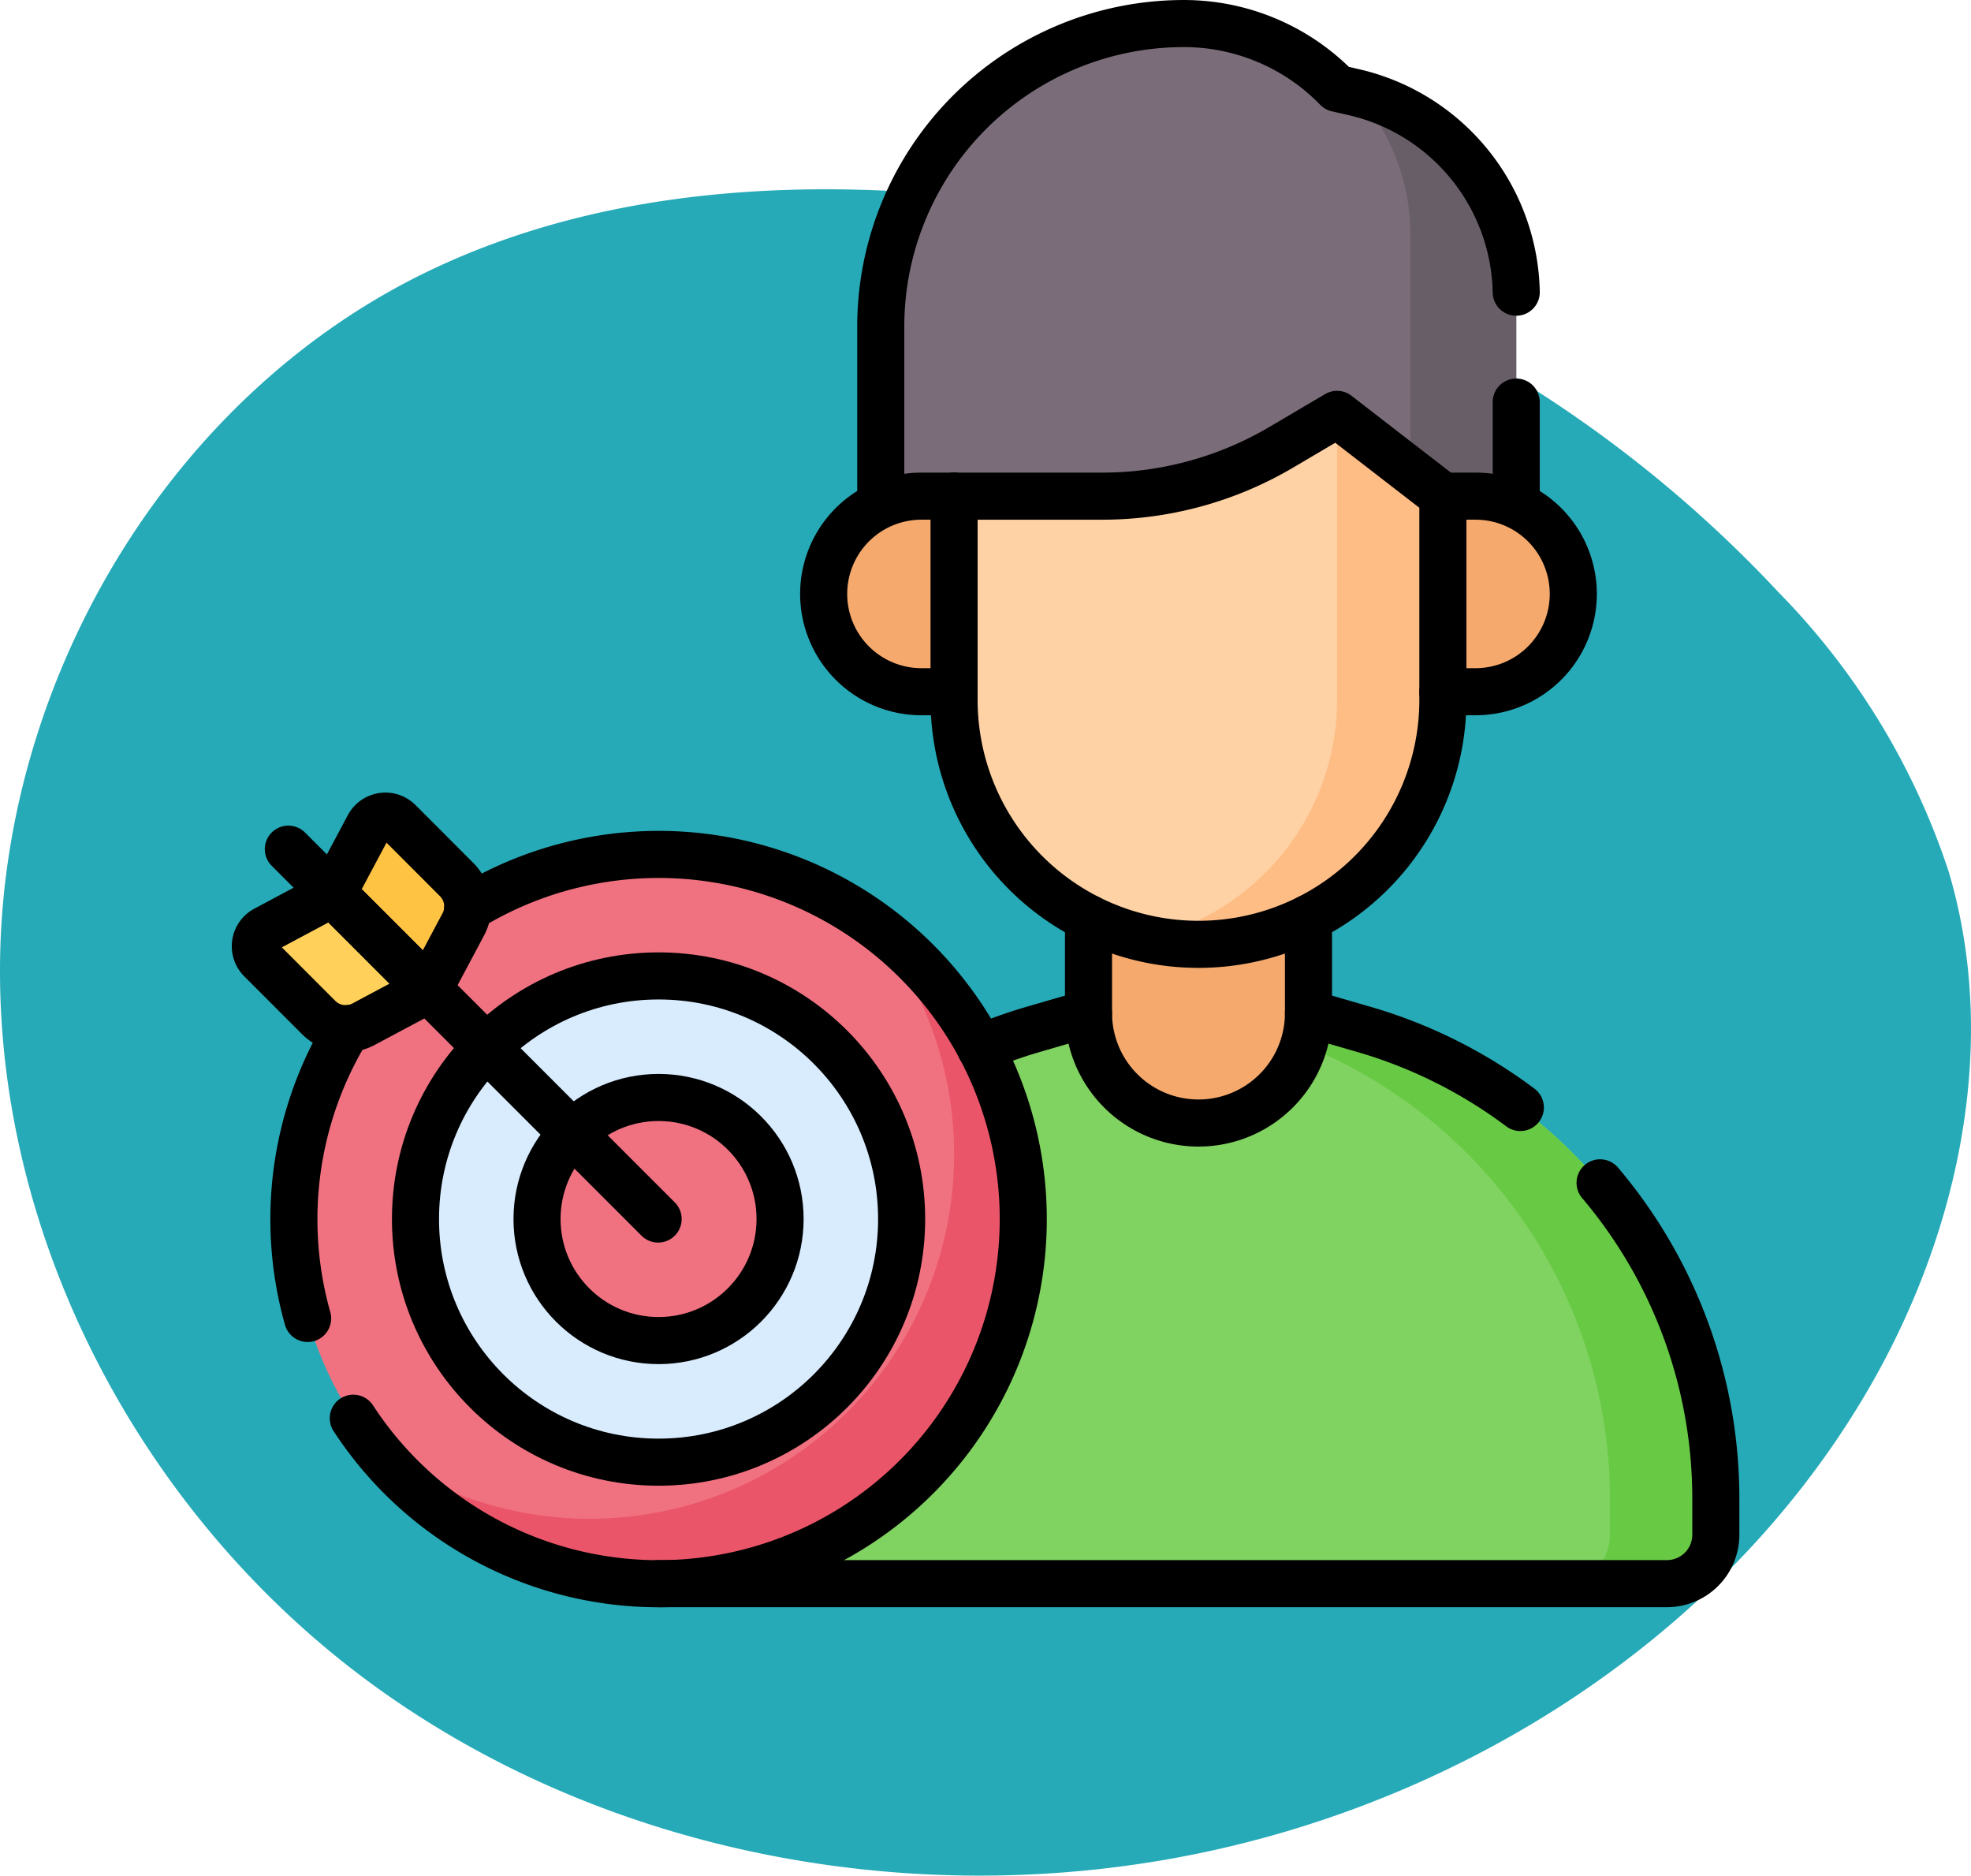 <svg xmlns="http://www.w3.org/2000/svg" xmlns:xlink="http://www.w3.org/1999/xlink" width="78.501" height="74.687" viewBox="0 0 78.501 74.687">
  <defs>
    <clipPath id="clip-path">
      <rect id="Rectángulo_401465" data-name="Rectángulo 401465" width="63" height="64" transform="translate(248.013 6626.875)" fill="#fff" stroke="#707070" stroke-width="1"/>
    </clipPath>
  </defs>
  <g id="Grupo_1099515" data-name="Grupo 1099515" transform="translate(-240.263 -6626.875)">
    <path id="_12068" data-name="12068" d="M72.033,71.913c-8.038-1.11-16.53-.839-23.844,2.675C38.045,79.46,31.382,90.507,31.127,101.757s5.606,22.305,14.66,28.988,21,9.051,32.068,7.045c11.165-2.023,21.645-8.583,27.469-18.322,3.735-6.245,5.48-13.956,3.417-20.934a28.6,28.6,0,0,0-6.787-11.156A50.145,50.145,0,0,0,72.033,71.913Z" transform="translate(209.144 6563.081)" fill="#26aab7"/>
    <g id="Enmascarar_grupo_1098714" data-name="Enmascarar grupo 1098714" clip-path="url(#clip-path)">
      <g id="nicho-de-mercado_1_" data-name="nicho-de-mercado (1)" transform="translate(247.515 6626.875)">
        <g id="Grupo_1099777" data-name="Grupo 1099777">
          <g id="Grupo_1099775" data-name="Grupo 1099775">
            <g id="Grupo_1099774" data-name="Grupo 1099774">
              <path id="Trazado_873886" data-name="Trazado 873886" d="M44.862,40.349H36.1l-2.178.632a19.468,19.468,0,0,0-14.046,18.7v3.384H59.139a1.947,1.947,0,0,0,1.947-1.947V59.679a19.468,19.468,0,0,0-14.046-18.7Z" fill="#80d261"/>
              <path id="Trazado_873887" data-name="Trazado 873887" d="M47.039,40.981l-2.178-.632H40.644l2.178.632a19.468,19.468,0,0,1,14.046,18.7v1.437a1.947,1.947,0,0,1-1.947,1.947h4.218a1.947,1.947,0,0,0,1.947-1.947V59.679A19.468,19.468,0,0,0,47.039,40.981Z" fill="#68ca44"/>
              <path id="Trazado_873888" data-name="Trazado 873888" d="M40.481,44.718h0a4.38,4.38,0,0,1-4.38-4.38V35.98h8.761v4.358A4.38,4.38,0,0,1,40.481,44.718Z" fill="#f6a96c"/>
              <path id="Trazado_873889" data-name="Trazado 873889" d="M30.747,15.236V27.869a9.734,9.734,0,0,0,19.468,0V15.236Z" fill="#fed2a4"/>
              <path id="Trazado_873890" data-name="Trazado 873890" d="M46,15.236V27.869a9.736,9.736,0,0,1-7.625,9.5,9.732,9.732,0,0,0,11.843-9.5V15.236Z" fill="#ffbd86"/>
              <path id="Trazado_873891" data-name="Trazado 873891" d="M27.827,13.006v9.319l2.92-2.568h5.9a14.034,14.034,0,0,0,7.14-1.952L46,16.5l4.218,3.26,2.92,2.257V11.8a8.344,8.344,0,0,0-6.495-8.137L46,3.518h0A8.505,8.505,0,0,0,39.9.938h0A12.068,12.068,0,0,0,27.827,13.006Z" fill="#7a6d79"/>
              <path id="Trazado_873892" data-name="Trazado 873892" d="M46.726,3.685A8.333,8.333,0,0,1,48.917,9.32v9.434l1.3,1,2.92,2.257V11.8A8.343,8.343,0,0,0,46.726,3.685Z" fill="#685e68"/>
              <path id="Trazado_873893" data-name="Trazado 873893" d="M29.449,27.544h1.3V19.757h-1.3a3.894,3.894,0,0,0-3.894,3.894h0A3.894,3.894,0,0,0,29.449,27.544Z" fill="#f6a96c"/>
              <path id="Trazado_873894" data-name="Trazado 873894" d="M51.513,27.544h-1.3V19.757h1.3a3.894,3.894,0,0,1,3.894,3.894h0A3.894,3.894,0,0,1,51.513,27.544Z" fill="#f6a96c"/>
            </g>
          </g>
          <g id="Grupo_1099776" data-name="Grupo 1099776">
            <circle id="Elipse_11605" data-name="Elipse 11605" cx="14.521" cy="14.521" r="14.521" transform="translate(4.456 34.02)" fill="#f07281"/>
            <path id="Trazado_873895" data-name="Trazado 873895" d="M27.462,36.764A14.513,14.513,0,0,1,7.742,57.73a14.516,14.516,0,1,0,19.72-20.966Z" fill="#eb5569"/>
            <circle id="Elipse_11606" data-name="Elipse 11606" cx="9.681" cy="9.681" r="9.681" transform="translate(9.296 38.861)" fill="#d8ecfe"/>
            <circle id="Elipse_11607" data-name="Elipse 11607" cx="4.84" cy="4.84" r="4.84" transform="translate(14.137 43.701)" fill="#f07281"/>
            <path id="Trazado_873896" data-name="Trazado 873896" d="M6,35.578,9.82,39.4,11.2,36.808a1.515,1.515,0,0,0-.266-1.785L8.631,32.717a.758.758,0,0,0-1.2.179Z" fill="#ffc344"/>
            <path id="Trazado_873897" data-name="Trazado 873897" d="M6,35.578,9.82,39.4,7.227,40.784a1.515,1.515,0,0,1-1.785-.265L3.136,38.212a.758.758,0,0,1,.179-1.2Z" fill="#ffd15b"/>
          </g>
        </g>
        <g id="Grupo_1099778" data-name="Grupo 1099778">
          <path id="Trazado_873898" data-name="Trazado 873898" d="M44.862,36.564v3.774a4.38,4.38,0,1,1-8.761,0V36.564" fill="none" stroke="#000" stroke-linecap="round" stroke-linejoin="round" stroke-miterlimit="10" stroke-width="1.875"/>
          <path id="Trazado_873899" data-name="Trazado 873899" d="M27.827,19.756v-6.75A12.069,12.069,0,0,1,39.895.938,8.5,8.5,0,0,1,46,3.518l.644.146a8.343,8.343,0,0,1,6.493,7.971" fill="none" stroke="#000" stroke-linecap="round" stroke-linejoin="round" stroke-miterlimit="10" stroke-width="1.875"/>
          <line id="Línea_1563" data-name="Línea 1563" y1="3.746" transform="translate(53.136 16.01)" fill="none" stroke="#000" stroke-linecap="round" stroke-linejoin="round" stroke-miterlimit="10" stroke-width="1.875"/>
          <path id="Trazado_873900" data-name="Trazado 873900" d="M30.747,19.757h5.9a14.034,14.034,0,0,0,7.14-1.952L46,16.5l4.218,3.26" fill="none" stroke="#000" stroke-linecap="round" stroke-linejoin="round" stroke-miterlimit="10" stroke-width="1.875"/>
          <path id="Trazado_873901" data-name="Trazado 873901" d="M30.747,27.544h-1.3a3.894,3.894,0,0,1-3.894-3.894h0a3.894,3.894,0,0,1,3.894-3.894h1.3" fill="none" stroke="#000" stroke-linecap="round" stroke-linejoin="round" stroke-miterlimit="10" stroke-width="1.875"/>
          <path id="Trazado_873902" data-name="Trazado 873902" d="M50.215,27.544h1.3a3.894,3.894,0,0,0,3.894-3.894h0a3.894,3.894,0,0,0-3.894-3.894h-1.3" fill="none" stroke="#000" stroke-linecap="round" stroke-linejoin="round" stroke-miterlimit="10" stroke-width="1.875"/>
          <path id="Trazado_873903" data-name="Trazado 873903" d="M30.747,19.757v8.112a9.734,9.734,0,0,0,19.468,0V19.757" fill="none" stroke="#000" stroke-linecap="round" stroke-linejoin="round" stroke-miterlimit="10" stroke-width="1.875"/>
          <path id="Trazado_873904" data-name="Trazado 873904" d="M56.476,47.1a19.442,19.442,0,0,1,4.61,12.577v1.436a1.947,1.947,0,0,1-1.947,1.947H18.977" fill="none" stroke="#000" stroke-linecap="round" stroke-linejoin="round" stroke-miterlimit="10" stroke-width="1.875"/>
          <path id="Trazado_873905" data-name="Trazado 873905" d="M44.861,40.349l2.179.632A19.4,19.4,0,0,1,53.3,44.1" fill="none" stroke="#000" stroke-linecap="round" stroke-linejoin="round" stroke-miterlimit="10" stroke-width="1.875"/>
          <path id="Trazado_873906" data-name="Trazado 873906" d="M31.8,41.733a19.282,19.282,0,0,1,2.124-.751l2.177-.633" fill="none" stroke="#000" stroke-linecap="round" stroke-linejoin="round" stroke-miterlimit="10" stroke-width="1.875"/>
          <path id="Trazado_873907" data-name="Trazado 873907" d="M5,52.5A14.525,14.525,0,0,1,6.595,40.96" fill="none" stroke="#000" stroke-linecap="round" stroke-linejoin="round" stroke-miterlimit="10" stroke-width="1.875"/>
          <path id="Trazado_873908" data-name="Trazado 873908" d="M11.379,36.173a14.52,14.52,0,1,1-4.56,20.3" fill="none" stroke="#000" stroke-linecap="round" stroke-linejoin="round" stroke-miterlimit="10" stroke-width="1.875"/>
          <circle id="Elipse_11608" data-name="Elipse 11608" cx="9.681" cy="9.681" r="9.681" transform="translate(9.296 38.861)" fill="none" stroke="#000" stroke-linecap="round" stroke-linejoin="round" stroke-miterlimit="10" stroke-width="1.875"/>
          <circle id="Elipse_11609" data-name="Elipse 11609" cx="4.84" cy="4.84" r="4.84" transform="translate(14.137 43.701)" fill="none" stroke="#000" stroke-linecap="round" stroke-linejoin="round" stroke-miterlimit="10" stroke-width="1.875"/>
          <line id="Línea_1564" data-name="Línea 1564" x1="14.728" y1="14.728" transform="translate(4.232 33.813)" fill="none" stroke="#000" stroke-linecap="round" stroke-linejoin="round" stroke-miterlimit="10" stroke-width="1.875"/>
          <path id="Trazado_873909" data-name="Trazado 873909" d="M6,35.578,9.82,39.4,11.2,36.808a1.515,1.515,0,0,0-.266-1.785L8.631,32.717a.758.758,0,0,0-1.2.179Z" fill="none" stroke="#000" stroke-linecap="round" stroke-linejoin="round" stroke-miterlimit="10" stroke-width="1.875"/>
          <path id="Trazado_873910" data-name="Trazado 873910" d="M6,35.578,9.82,39.4,7.227,40.784a1.515,1.515,0,0,1-1.785-.265L3.136,38.212a.758.758,0,0,1,.179-1.2Z" fill="none" stroke="#000" stroke-linecap="round" stroke-linejoin="round" stroke-miterlimit="10" stroke-width="1.875"/>
        </g>
      </g>
    </g>
  </g>
</svg>

